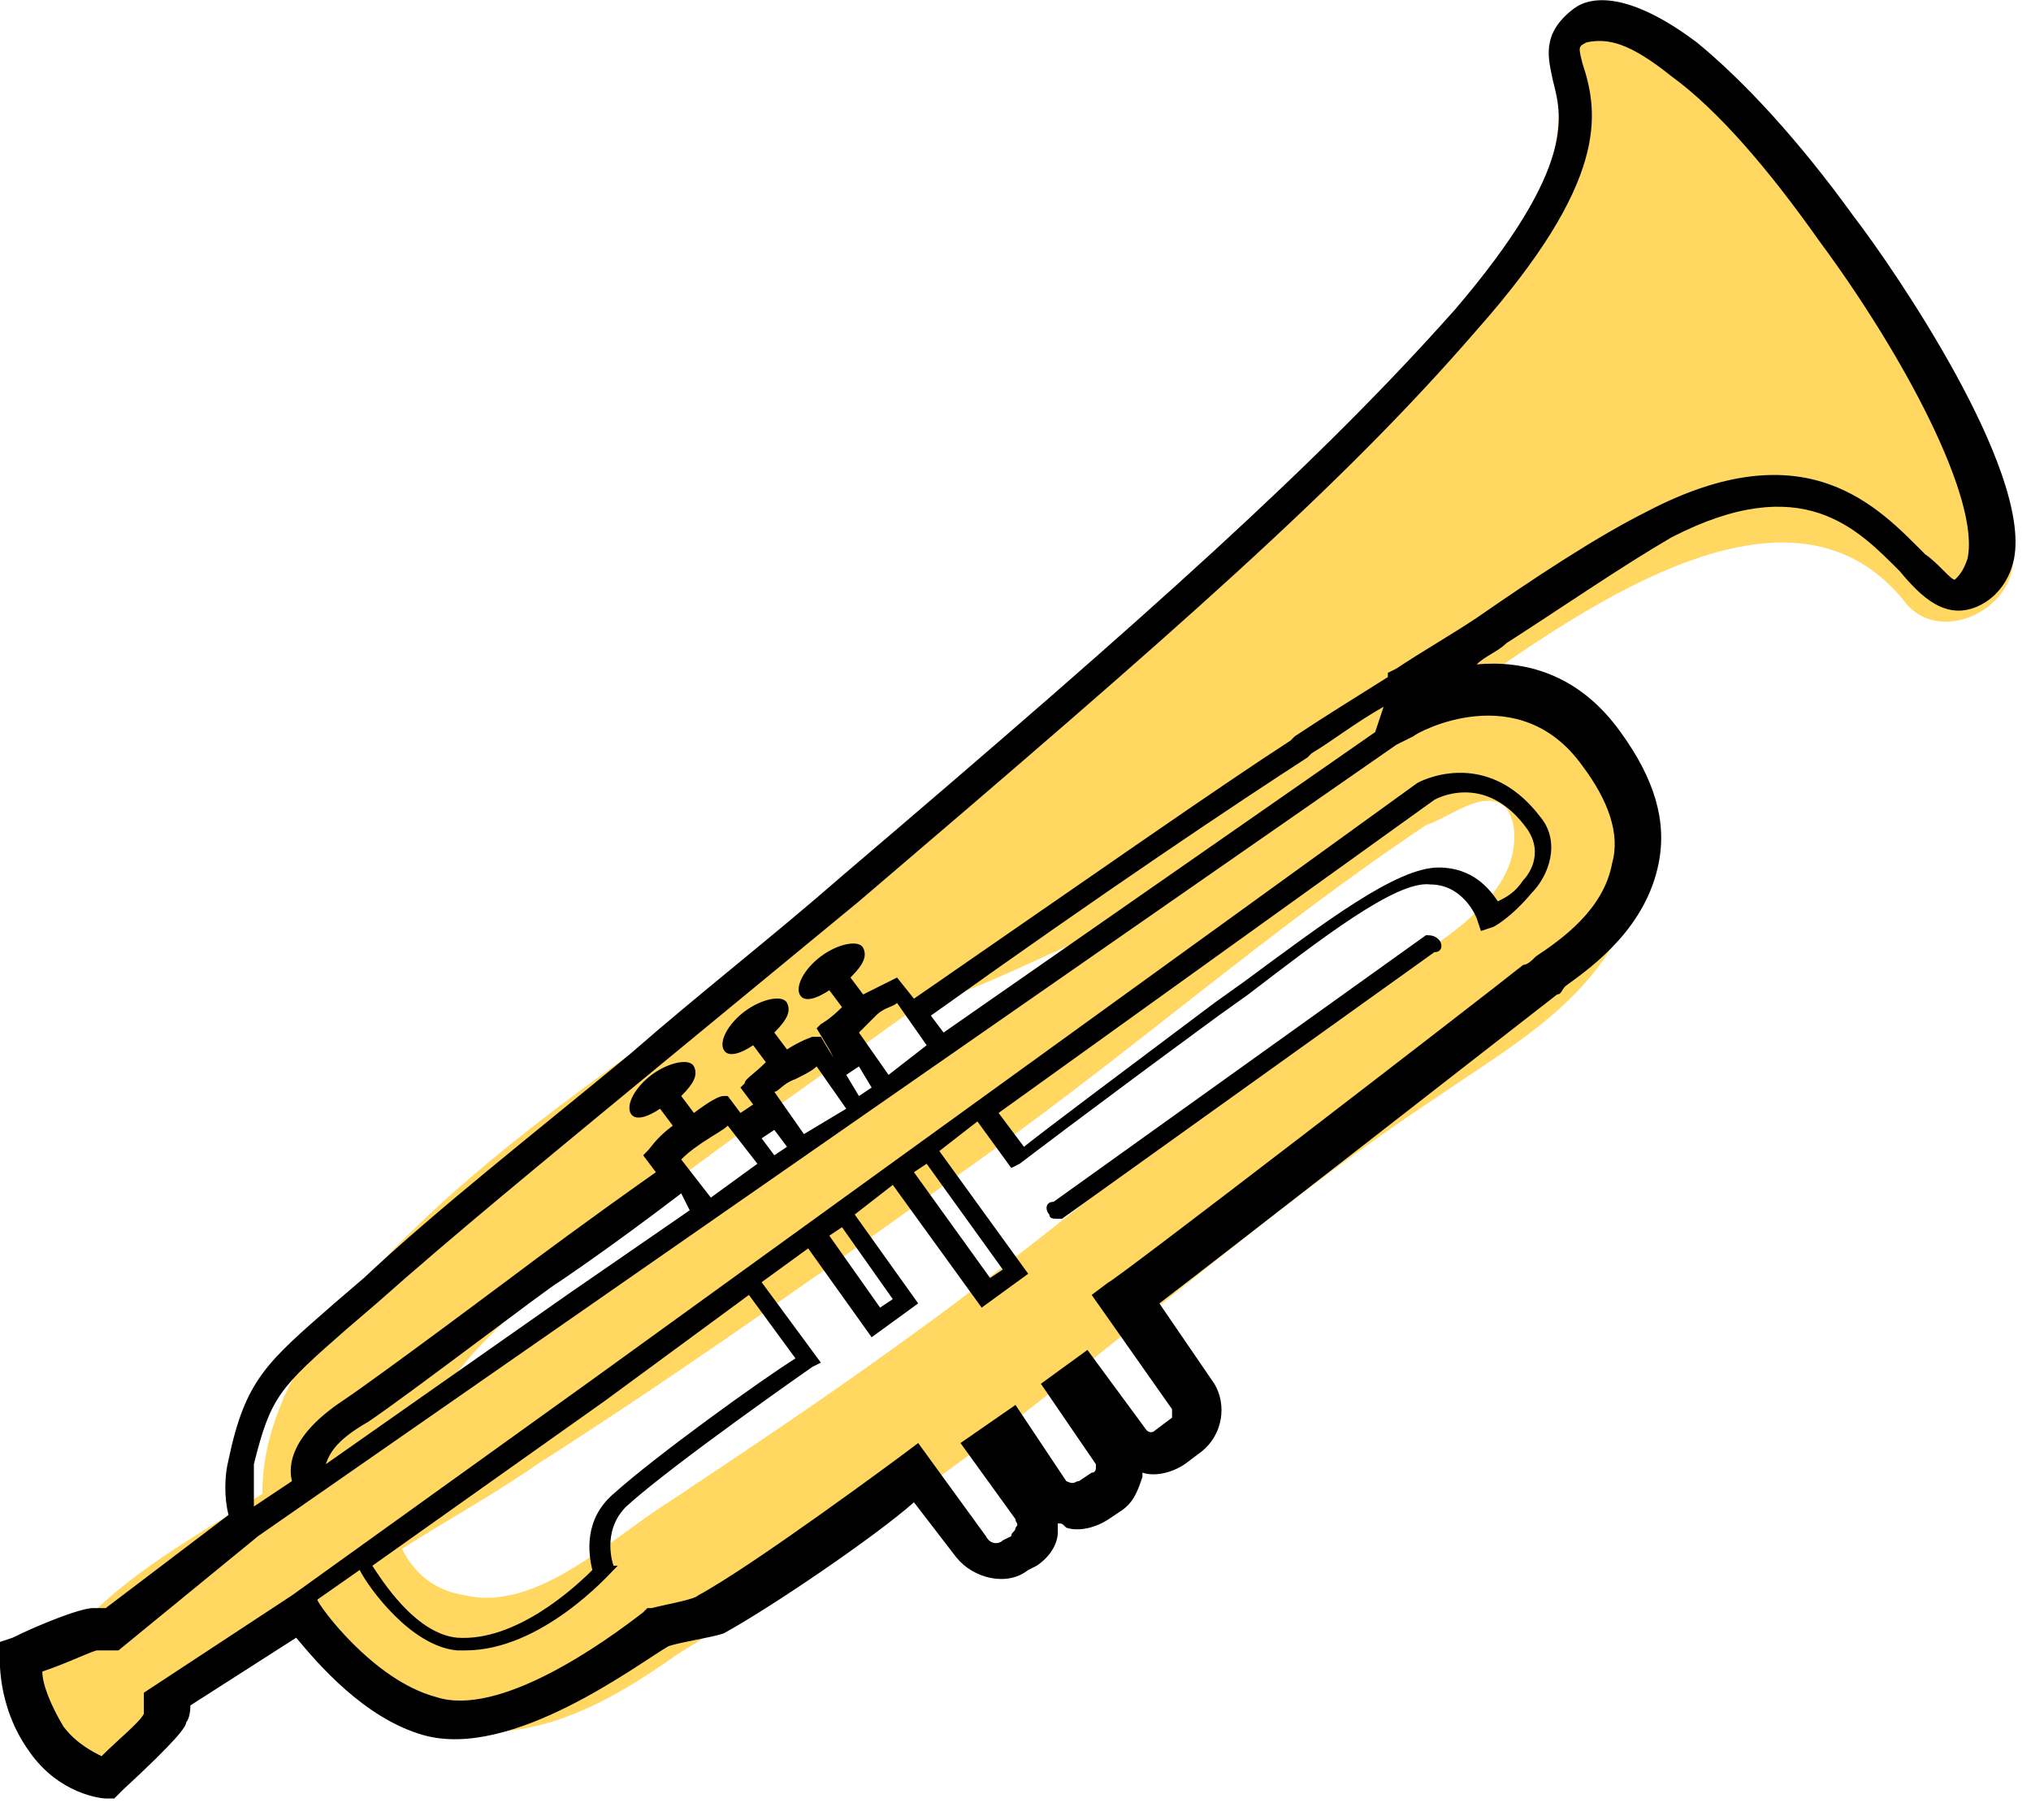 <?xml version="1.0" encoding="utf-8"?>
<!-- Generator: Adobe Illustrator 24.1.3, SVG Export Plug-In . SVG Version: 6.00 Build 0)  -->
<svg version="1.1" xmlns="http://www.w3.org/2000/svg" xmlns:xlink="http://www.w3.org/1999/xlink" x="0px" y="0px"
	 viewBox="0 0 48 43" style="enable-background:new 0 0 48 43;" xml:space="preserve">
<style type="text/css">
	.st0{fill:#FFD761;}
</style>
<g id="colour">
	<path class="st0" d="M47.5,12.8C45.8,8.1,43.1,4,39.4,0.6c-0.9-0.8-2.7-0.3-2.6,1.1c0.3,2.4-0.9,4.4-2.4,6.1
		c-1.6,1.8-3.5,3.4-5.2,5.1c-3.6,3.5-7.1,6.9-11.2,9.8c-3.6,2.6-7.7,5.2-10.4,8.8c-0.8,1.1-1.4,2.4-1.4,3.8c0,0,0,0,0,0
		c-1.4,0.9-2.9,1.7-4.1,2.9c-0.2,0-0.3,0.1-0.5,0.2c-0.8,0.2-1.6,0.8-1.2,1.8c0.1,0.3,0.2,0.6,0.3,0.9c0.4,1.1,2.1,1.6,2.7,0.4
		c0.7-1.5,2.2-2.3,3.6-3.1c0.8,1.2,2,2,3.3,2.4c2.2,0.5,4-0.5,5.7-1.7c2.1-1.3,4.2-2.7,6.2-4.2c4-2.9,7.7-6.3,11.8-9
		c1.6-1.1,3.4-2.1,4.3-3.9c0.7-1.5,0.7-3.5-0.4-4.8c-0.8-0.9-1.8-1.2-2.8-1.2c3-2.1,7.4-4.9,9.9-1.8C45.9,15.4,48,14.2,47.5,12.8z
		 M13.2,30.1c2.7-2.3,5.7-4.3,8.6-6.4c0.1,0,0.1,0,0.2,0c1.3-0.4,2.4-1,3.6-1.5c-4.1,3.1-8.2,6-12.5,8.9c-0.8,0.5-1.6,1.1-2.5,1.6
		C11.4,31.6,12.4,30.8,13.2,30.1z M35.6,19.1c0.3,0.4,0.2,1.1,0,1.5c-0.7,1.5-3,2.4-4.3,3.4c-3.4,2.5-6.6,5.3-10.1,7.8
		c-1.8,1.3-3.6,2.5-5.4,3.7c-1.3,0.8-3.1,2.6-4.8,2.2c-0.7-0.1-1.2-0.5-1.5-1.1c1.1-0.7,2.2-1.3,3.2-2c3.6-2.3,7.1-4.8,10.6-7.3
		c3.5-2.5,6.8-5.4,10.4-7.8C34.3,19.3,35.1,18.6,35.6,19.1z"/>
</g>
<g id="Layer_1">
	<path d="M43.8,5.1c-1.3-1.8-2.6-3.2-3.7-4.1c-1.6-1.2-2.5-1.1-2.9-0.8c-0.8,0.6-0.6,1.2-0.5,1.7c0.2,0.8,0.6,2-2.3,5.4
		c-3.2,3.6-7.1,7.1-14.5,13.4c-1.6,1.4-3.4,2.8-5,4.2c-2.3,1.9-4.6,3.7-6.3,5.3l-0.7,0.6c-1.6,1.4-2.1,1.8-2.5,3.7
		c-0.1,0.4-0.1,0.9,0,1.3L2.5,38c-0.1,0-0.2,0-0.3,0c-0.3,0-1.3,0.4-1.9,0.7L0,38.8l0,0.3c0,0-0.1,1.2,0.7,2.3
		c0.7,1,1.7,1.1,1.8,1.1l0.2,0l0.2-0.2c1.3-1.2,1.5-1.5,1.5-1.6c0,0,0.1-0.1,0.1-0.4l2.5-1.6c0.5,0.6,1.6,1.9,3,2.3
		c2.1,0.6,5.1-1.7,5.8-2.1c0.3-0.1,1-0.2,1.3-0.3c1.1-0.6,3.6-2.3,4.5-3.1l1,1.3c0.4,0.5,1.2,0.7,1.7,0.3l0.2-0.1
		c0.3-0.2,0.5-0.5,0.5-0.8c0-0.1,0-0.1,0-0.2c0.1,0,0.1,0,0.2,0.1c0.3,0.1,0.7,0,1-0.2l0.3-0.2c0.3-0.2,0.4-0.5,0.5-0.8
		c0,0,0-0.1,0-0.1c0.3,0.1,0.7,0,1-0.2l0.4-0.3c0.5-0.4,0.6-1.1,0.3-1.6l-1.3-1.9c1.7-1.3,8.5-6.6,9.4-7.3c0.1,0,0.1-0.1,0.2-0.2
		c0.7-0.5,1.9-1.4,2.2-2.9c0.2-1-0.1-2-0.9-3.1c-1-1.4-2.3-1.7-3.4-1.6c0.2-0.2,0.5-0.3,0.7-0.5c1.4-0.9,2.7-1.8,3.9-2.5
		c3.1-1.6,4.4-0.2,5.4,0.8c0.5,0.6,1.1,1.2,1.9,0.8c0.4-0.2,0.7-0.6,0.8-1.1C48,11.1,44.8,6.4,43.8,5.1z M37.4,18.1
		c0.6,0.8,0.9,1.6,0.7,2.3c-0.2,1.1-1.2,1.8-1.8,2.2c-0.1,0.1-0.2,0.2-0.3,0.2c-1,0.8-9.7,7.5-9.8,7.5l-0.4,0.3l1.9,2.7
		c0,0.1,0,0.2,0,0.2l-0.4,0.3c-0.1,0.1-0.2,0-0.2,0l-1.4-1.9l-1.1,0.8l1.3,1.9c0,0.1,0,0.1,0,0.1c0,0,0,0.1-0.1,0.1l-0.3,0.2
		c-0.1,0-0.1,0.1-0.3,0L24,33.2l-1.3,0.9l1.3,1.8c0,0.1,0.1,0.1,0,0.2c0,0.1-0.1,0.1-0.1,0.2l-0.2,0.1c-0.1,0.1-0.3,0.1-0.4-0.1
		l-1.6-2.2l-0.4,0.3c0,0-3.5,2.6-4.8,3.3c-0.1,0.1-0.7,0.2-1.1,0.3l-0.1,0l-0.1,0.1c-0.9,0.7-3.4,2.5-4.9,2
		c-1.5-0.4-2.8-2.2-2.8-2.3l0,0l1-0.7c0.2,0.4,1.2,1.8,2.3,1.9c0.1,0,0.2,0,0.2,0c1.8,0,3.4-1.8,3.5-1.9l0.1-0.1L14.5,37
		c0,0-0.3-0.8,0.3-1.4c1.1-1,4.4-3.3,4.4-3.3l0.2-0.1l-1.4-1.9l1.1-0.8l1.5,2.1l1.1-0.8l-1.5-2.1l0.9-0.7l2.1,2.9l1.1-0.8l-2.1-2.9
		l0.9-0.7l0.8,1.1l0.2-0.1c0,0,1.7-1.3,4.7-3.5l0.7-0.5c1.7-1.3,3.5-2.7,4.3-2.6c0.8,0,1.1,0.8,1.1,0.8l0.1,0.3l0.3-0.1
		c0,0,0.4-0.2,0.9-0.8c0.4-0.4,0.7-1.2,0.2-1.8c-1.3-1.7-2.9-0.8-2.9-0.8L14,32.6l-7.1,5.1l0,0L3.4,40l0,0.3c0,0.1,0,0.1,0,0.2
		c-0.1,0.2-0.6,0.6-1,1c-0.2-0.1-0.6-0.3-0.9-0.7C1.2,40.3,1,39.8,1,39.5C1.6,39.3,2.2,39,2.3,39c0.1,0,0.3,0,0.3,0l0.2,0l3.3-2.7
		l0,0L33,17.6l0,0l0.4-0.2C33.5,17.3,35.9,16,37.4,18.1z M17.7,30.6l1.1,1.5c-0.8,0.5-3.3,2.3-4.3,3.2c-0.7,0.6-0.6,1.4-0.5,1.8
		c-0.4,0.4-1.8,1.7-3.2,1.6c-1-0.1-1.8-1.4-2-1.7l5.5-3.9L17.7,30.6z M19.9,29l1.2,1.7l-0.3,0.2l-1.2-1.7L19.9,29z M21.9,27.5
		l1.8,2.5l-0.3,0.2l-1.8-2.5L21.9,27.5z M23.6,26.3l10.3-7.4c0,0,1.2-0.7,2.2,0.7c0.4,0.6,0,1.1-0.1,1.2c-0.2,0.3-0.4,0.4-0.6,0.5
		c-0.2-0.3-0.6-0.8-1.4-0.8c0,0,0,0,0,0c-1,0-2.7,1.3-4.6,2.7l-0.7,0.5c-2.4,1.8-4,3-4.5,3.4L23.6,26.3z M16.6,27
		c0.3-0.2,0.5-0.3,0.6-0.4l0.7,0.9l-1.1,0.8l-0.7-0.9C16.2,27.3,16.3,27.2,16.6,27z M18.8,25.5c0.2-0.1,0.4-0.2,0.5-0.3l0.7,1
		L19,26.8l-0.7-1C18.4,25.8,18.5,25.6,18.8,25.5z M20.7,24c0.2-0.2,0.4-0.2,0.5-0.3l0.7,1L21,25.4l-0.7-1
		C20.4,24.3,20.5,24.2,20.7,24z M32.5,17.3l-10.2,7.1L22,24c4.2-3,7.2-5,8.9-6.1l0.1-0.1c0.5-0.3,1-0.7,1.7-1.1L32.5,17.3z
		 M20.6,25.7l-0.3,0.2L20,25.4l0.3-0.2L20.6,25.7z M18.6,27.1l-0.3,0.2L18,26.9l0.3-0.2L18.6,27.1z M16.3,28.6l-2.9,2l-5.7,4
		c0.1-0.3,0.3-0.6,1-1c0.9-0.6,4.3-3.2,4.5-3.3c0,0,1.2-0.8,2.9-2.1L16.3,28.6z M46.5,13.2c-0.1,0.3-0.2,0.4-0.3,0.5
		c-0.1,0-0.4-0.4-0.7-0.6c-1.1-1.1-2.8-3-6.6-1c-1.2,0.6-2.7,1.6-4,2.5c-0.6,0.4-1.3,0.8-1.9,1.2l-0.2,0.1l0,0.1
		c-0.8,0.5-1.6,1-2.2,1.4l-0.1,0.1c-1.7,1.1-4.7,3.2-8.9,6.1l-0.4-0.5l-0.2,0.1c0,0-0.2,0.1-0.6,0.3l-0.3-0.4
		c0.3-0.3,0.4-0.5,0.3-0.7c-0.1-0.2-0.6-0.1-1,0.2c-0.4,0.3-0.6,0.7-0.5,0.9c0.1,0.2,0.4,0.1,0.7-0.1l0.3,0.4
		c-0.3,0.3-0.5,0.4-0.5,0.4l-0.1,0.1l0.3,0.5L19.7,25l-0.3-0.5l-0.2,0c0,0-0.3,0.1-0.6,0.3l-0.3-0.4c0.3-0.3,0.4-0.5,0.3-0.7
		c-0.1-0.2-0.6-0.1-1,0.2c-0.4,0.3-0.6,0.7-0.5,0.9c0.1,0.2,0.4,0.1,0.7-0.1l0.3,0.4c-0.3,0.3-0.5,0.4-0.5,0.5l-0.1,0.1l0.3,0.4
		l-0.3,0.2l-0.3-0.4l-0.1,0c-0.1,0-0.3,0.1-0.7,0.4l-0.3-0.4c0.3-0.3,0.4-0.5,0.3-0.7c-0.1-0.2-0.6-0.1-1,0.2
		c-0.4,0.3-0.6,0.7-0.5,0.9c0.1,0.2,0.4,0.1,0.7-0.1l0.3,0.4c-0.4,0.3-0.5,0.5-0.6,0.6l-0.1,0.1l0.3,0.4c-1.7,1.2-2.9,2.1-2.9,2.1
		c0,0-3.6,2.7-4.5,3.3c-1.2,0.8-1.3,1.5-1.2,1.9l-0.9,0.6c0-0.3,0-0.7,0-1c0.4-1.6,0.6-1.8,2.2-3.2l0.7-0.6c1.8-1.6,4-3.4,6.3-5.3
		c1.7-1.4,3.4-2.8,5.1-4.2c7.5-6.4,11.4-9.8,14.6-13.5c3.1-3.5,2.9-5.1,2.5-6.3c-0.1-0.4-0.1-0.4,0.1-0.5C38,0.9,38.5,1,39.5,1.8
		c1.1,0.8,2.3,2.2,3.5,3.9C45,8.4,46.8,11.8,46.5,13.2z M34,22.2c0.1,0.1,0.1,0.3-0.1,0.3l-8.8,6.3c0,0-0.1,0-0.1,0
		c-0.1,0-0.2,0-0.2-0.1c-0.1-0.1-0.1-0.3,0.1-0.3l8.8-6.3C33.8,22.1,33.9,22.1,34,22.2z"/>
</g>
</svg>
